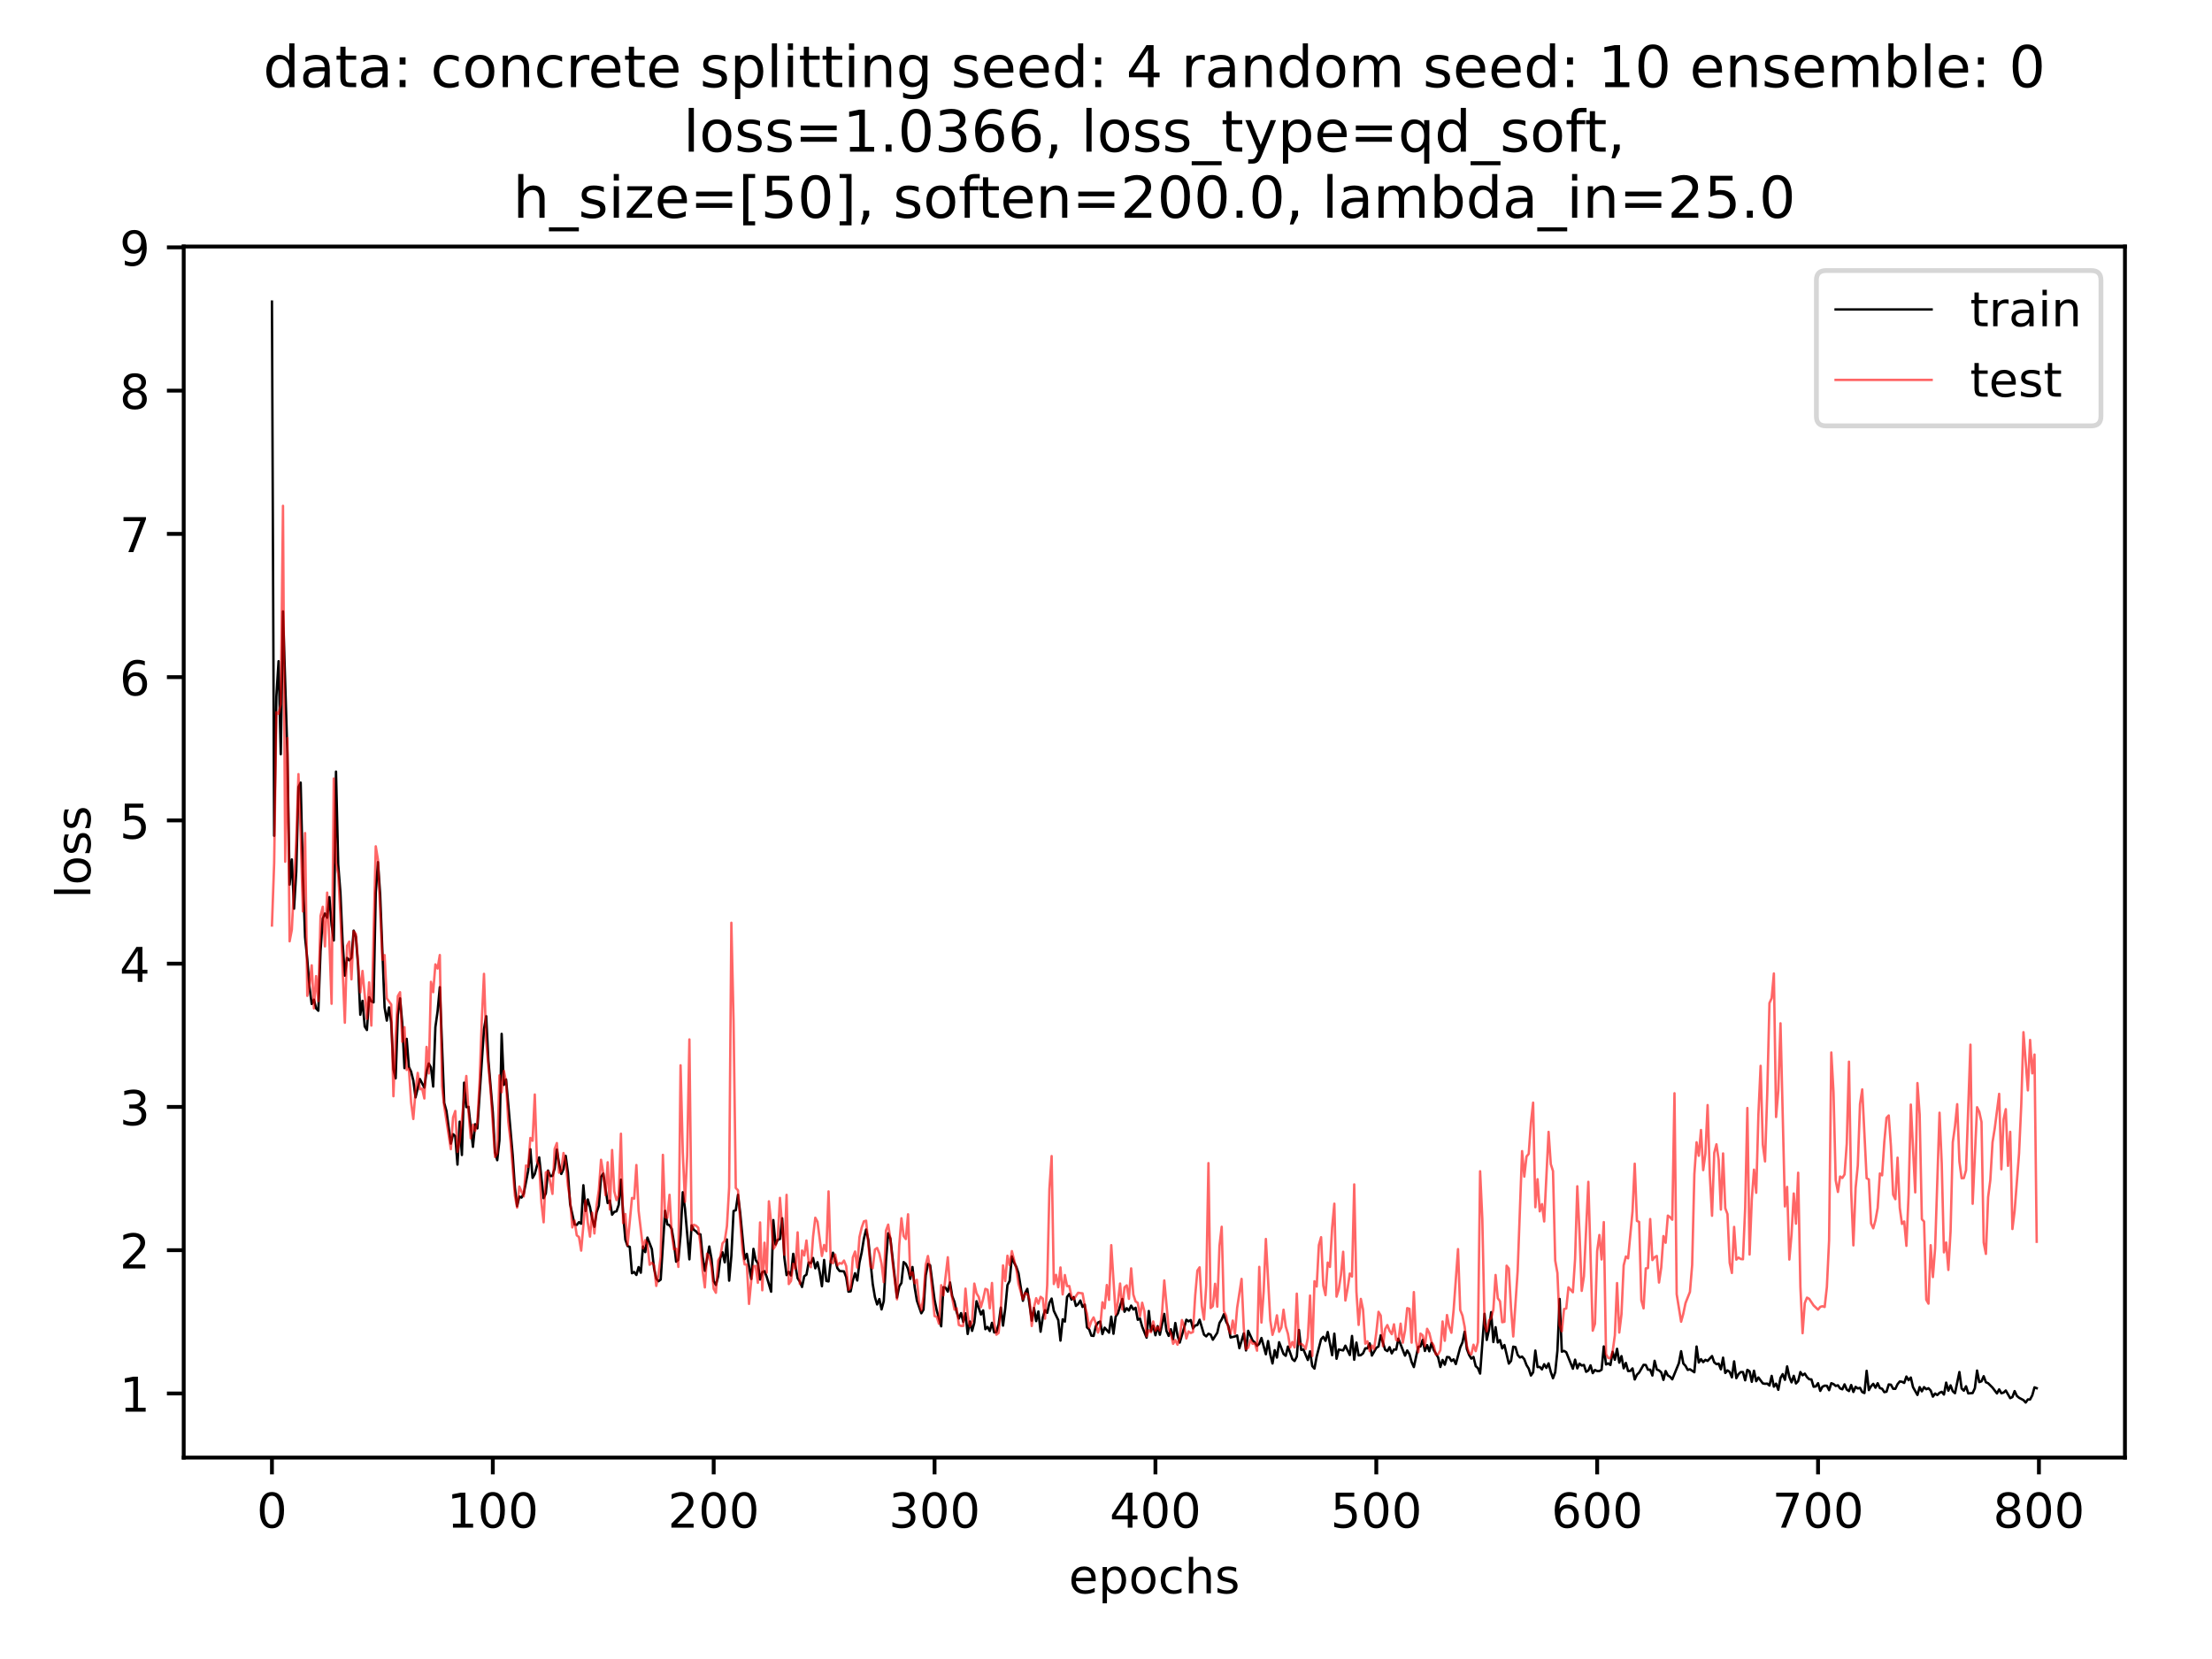 <?xml version="1.0" encoding="utf-8" standalone="no"?>
<!DOCTYPE svg PUBLIC "-//W3C//DTD SVG 1.1//EN"
  "http://www.w3.org/Graphics/SVG/1.1/DTD/svg11.dtd">
<!-- Created with matplotlib (https://matplotlib.org/) -->
<svg height="345.6pt" version="1.1" viewBox="0 0 460.8 345.6" width="460.8pt" xmlns="http://www.w3.org/2000/svg" xmlns:xlink="http://www.w3.org/1999/xlink">
 <defs>
  <style type="text/css">
*{stroke-linecap:butt;stroke-linejoin:round;}
  </style>
 </defs>
 <g id="figure_1">
  <g id="patch_1">
   <path d="M 0 345.6 
L 460.8 345.6 
L 460.8 0 
L 0 0 
z
" style="fill:#ffffff;"/>
  </g>
  <g id="axes_1">
   <g id="patch_2">
    <path d="M 38.27 303.64 
L 442.665 303.64 
L 442.665 51.362 
L 38.27 51.362 
z
" style="fill:#ffffff;"/>
   </g>
   <g id="matplotlib.axis_1">
    <g id="xtick_1">
     <g id="line2d_1">
      <defs>
       <path d="M 0 0 
L 0 3.5 
" id="m9b47f9ba12" style="stroke:#000000;stroke-width:0.8;"/>
      </defs>
      <g>
       <use style="stroke:#000000;stroke-width:0.8;" x="56.652" xlink:href="#m9b47f9ba12" y="303.64"/>
      </g>
     </g>
     <g id="text_1">
      <!-- 0 -->
      <defs>
       <path d="M 31.781 66.406 
Q 24.172 66.406 20.328 58.906 
Q 16.5 51.422 16.5 36.375 
Q 16.5 21.391 20.328 13.891 
Q 24.172 6.391 31.781 6.391 
Q 39.453 6.391 43.281 13.891 
Q 47.125 21.391 47.125 36.375 
Q 47.125 51.422 43.281 58.906 
Q 39.453 66.406 31.781 66.406 
z
M 31.781 74.219 
Q 44.047 74.219 50.516 64.516 
Q 56.984 54.828 56.984 36.375 
Q 56.984 17.969 50.516 8.266 
Q 44.047 -1.422 31.781 -1.422 
Q 19.531 -1.422 13.062 8.266 
Q 6.594 17.969 6.594 36.375 
Q 6.594 54.828 13.062 64.516 
Q 19.531 74.219 31.781 74.219 
z
" id="DejaVuSans-48"/>
      </defs>
      <g transform="translate(53.47 318.238)scale(0.1 -0.1)">
       <use xlink:href="#DejaVuSans-48"/>
      </g>
     </g>
    </g>
    <g id="xtick_2">
     <g id="line2d_2">
      <g>
       <use style="stroke:#000000;stroke-width:0.8;" x="102.663" xlink:href="#m9b47f9ba12" y="303.64"/>
      </g>
     </g>
     <g id="text_2">
      <!-- 100 -->
      <defs>
       <path d="M 12.406 8.297 
L 28.516 8.297 
L 28.516 63.922 
L 10.984 60.406 
L 10.984 69.391 
L 28.422 72.906 
L 38.281 72.906 
L 38.281 8.297 
L 54.391 8.297 
L 54.391 0 
L 12.406 0 
z
" id="DejaVuSans-49"/>
      </defs>
      <g transform="translate(93.119 318.238)scale(0.1 -0.1)">
       <use xlink:href="#DejaVuSans-49"/>
       <use x="63.623" xlink:href="#DejaVuSans-48"/>
       <use x="127.246" xlink:href="#DejaVuSans-48"/>
      </g>
     </g>
    </g>
    <g id="xtick_3">
     <g id="line2d_3">
      <g>
       <use style="stroke:#000000;stroke-width:0.8;" x="148.675" xlink:href="#m9b47f9ba12" y="303.64"/>
      </g>
     </g>
     <g id="text_3">
      <!-- 200 -->
      <defs>
       <path d="M 19.188 8.297 
L 53.609 8.297 
L 53.609 0 
L 7.328 0 
L 7.328 8.297 
Q 12.938 14.109 22.625 23.891 
Q 32.328 33.688 34.812 36.531 
Q 39.547 41.844 41.422 45.531 
Q 43.312 49.219 43.312 52.781 
Q 43.312 58.594 39.234 62.25 
Q 35.156 65.922 28.609 65.922 
Q 23.969 65.922 18.812 64.312 
Q 13.672 62.703 7.812 59.422 
L 7.812 69.391 
Q 13.766 71.781 18.938 73 
Q 24.125 74.219 28.422 74.219 
Q 39.75 74.219 46.484 68.547 
Q 53.219 62.891 53.219 53.422 
Q 53.219 48.922 51.531 44.891 
Q 49.859 40.875 45.406 35.406 
Q 44.188 33.984 37.641 27.219 
Q 31.109 20.453 19.188 8.297 
z
" id="DejaVuSans-50"/>
      </defs>
      <g transform="translate(139.131 318.238)scale(0.1 -0.1)">
       <use xlink:href="#DejaVuSans-50"/>
       <use x="63.623" xlink:href="#DejaVuSans-48"/>
       <use x="127.246" xlink:href="#DejaVuSans-48"/>
      </g>
     </g>
    </g>
    <g id="xtick_4">
     <g id="line2d_4">
      <g>
       <use style="stroke:#000000;stroke-width:0.8;" x="194.686" xlink:href="#m9b47f9ba12" y="303.64"/>
      </g>
     </g>
     <g id="text_4">
      <!-- 300 -->
      <defs>
       <path d="M 40.578 39.312 
Q 47.656 37.797 51.625 33 
Q 55.609 28.219 55.609 21.188 
Q 55.609 10.406 48.188 4.484 
Q 40.766 -1.422 27.094 -1.422 
Q 22.516 -1.422 17.656 -0.516 
Q 12.797 0.391 7.625 2.203 
L 7.625 11.719 
Q 11.719 9.328 16.594 8.109 
Q 21.484 6.891 26.812 6.891 
Q 36.078 6.891 40.938 10.547 
Q 45.797 14.203 45.797 21.188 
Q 45.797 27.641 41.281 31.266 
Q 36.766 34.906 28.719 34.906 
L 20.219 34.906 
L 20.219 43.016 
L 29.109 43.016 
Q 36.375 43.016 40.234 45.922 
Q 44.094 48.828 44.094 54.297 
Q 44.094 59.906 40.109 62.906 
Q 36.141 65.922 28.719 65.922 
Q 24.656 65.922 20.016 65.031 
Q 15.375 64.156 9.812 62.312 
L 9.812 71.094 
Q 15.438 72.656 20.344 73.438 
Q 25.25 74.219 29.594 74.219 
Q 40.828 74.219 47.359 69.109 
Q 53.906 64.016 53.906 55.328 
Q 53.906 49.266 50.438 45.094 
Q 46.969 40.922 40.578 39.312 
z
" id="DejaVuSans-51"/>
      </defs>
      <g transform="translate(185.142 318.238)scale(0.1 -0.1)">
       <use xlink:href="#DejaVuSans-51"/>
       <use x="63.623" xlink:href="#DejaVuSans-48"/>
       <use x="127.246" xlink:href="#DejaVuSans-48"/>
      </g>
     </g>
    </g>
    <g id="xtick_5">
     <g id="line2d_5">
      <g>
       <use style="stroke:#000000;stroke-width:0.8;" x="240.698" xlink:href="#m9b47f9ba12" y="303.64"/>
      </g>
     </g>
     <g id="text_5">
      <!-- 400 -->
      <defs>
       <path d="M 37.797 64.312 
L 12.891 25.391 
L 37.797 25.391 
z
M 35.203 72.906 
L 47.609 72.906 
L 47.609 25.391 
L 58.016 25.391 
L 58.016 17.188 
L 47.609 17.188 
L 47.609 0 
L 37.797 0 
L 37.797 17.188 
L 4.891 17.188 
L 4.891 26.703 
z
" id="DejaVuSans-52"/>
      </defs>
      <g transform="translate(231.154 318.238)scale(0.1 -0.1)">
       <use xlink:href="#DejaVuSans-52"/>
       <use x="63.623" xlink:href="#DejaVuSans-48"/>
       <use x="127.246" xlink:href="#DejaVuSans-48"/>
      </g>
     </g>
    </g>
    <g id="xtick_6">
     <g id="line2d_6">
      <g>
       <use style="stroke:#000000;stroke-width:0.8;" x="286.709" xlink:href="#m9b47f9ba12" y="303.64"/>
      </g>
     </g>
     <g id="text_6">
      <!-- 500 -->
      <defs>
       <path d="M 10.797 72.906 
L 49.516 72.906 
L 49.516 64.594 
L 19.828 64.594 
L 19.828 46.734 
Q 21.969 47.469 24.109 47.828 
Q 26.266 48.188 28.422 48.188 
Q 40.625 48.188 47.75 41.5 
Q 54.891 34.812 54.891 23.391 
Q 54.891 11.625 47.562 5.094 
Q 40.234 -1.422 26.906 -1.422 
Q 22.312 -1.422 17.547 -0.641 
Q 12.797 0.141 7.719 1.703 
L 7.719 11.625 
Q 12.109 9.234 16.797 8.062 
Q 21.484 6.891 26.703 6.891 
Q 35.156 6.891 40.078 11.328 
Q 45.016 15.766 45.016 23.391 
Q 45.016 31 40.078 35.438 
Q 35.156 39.891 26.703 39.891 
Q 22.75 39.891 18.812 39.016 
Q 14.891 38.141 10.797 36.281 
z
" id="DejaVuSans-53"/>
      </defs>
      <g transform="translate(277.165 318.238)scale(0.1 -0.1)">
       <use xlink:href="#DejaVuSans-53"/>
       <use x="63.623" xlink:href="#DejaVuSans-48"/>
       <use x="127.246" xlink:href="#DejaVuSans-48"/>
      </g>
     </g>
    </g>
    <g id="xtick_7">
     <g id="line2d_7">
      <g>
       <use style="stroke:#000000;stroke-width:0.8;" x="332.721" xlink:href="#m9b47f9ba12" y="303.64"/>
      </g>
     </g>
     <g id="text_7">
      <!-- 600 -->
      <defs>
       <path d="M 33.016 40.375 
Q 26.375 40.375 22.484 35.828 
Q 18.609 31.297 18.609 23.391 
Q 18.609 15.531 22.484 10.953 
Q 26.375 6.391 33.016 6.391 
Q 39.656 6.391 43.531 10.953 
Q 47.406 15.531 47.406 23.391 
Q 47.406 31.297 43.531 35.828 
Q 39.656 40.375 33.016 40.375 
z
M 52.594 71.297 
L 52.594 62.312 
Q 48.875 64.062 45.094 64.984 
Q 41.312 65.922 37.594 65.922 
Q 27.828 65.922 22.672 59.328 
Q 17.531 52.734 16.797 39.406 
Q 19.672 43.656 24.016 45.922 
Q 28.375 48.188 33.594 48.188 
Q 44.578 48.188 50.953 41.516 
Q 57.328 34.859 57.328 23.391 
Q 57.328 12.156 50.688 5.359 
Q 44.047 -1.422 33.016 -1.422 
Q 20.359 -1.422 13.672 8.266 
Q 6.984 17.969 6.984 36.375 
Q 6.984 53.656 15.188 63.938 
Q 23.391 74.219 37.203 74.219 
Q 40.922 74.219 44.703 73.484 
Q 48.484 72.75 52.594 71.297 
z
" id="DejaVuSans-54"/>
      </defs>
      <g transform="translate(323.177 318.238)scale(0.1 -0.1)">
       <use xlink:href="#DejaVuSans-54"/>
       <use x="63.623" xlink:href="#DejaVuSans-48"/>
       <use x="127.246" xlink:href="#DejaVuSans-48"/>
      </g>
     </g>
    </g>
    <g id="xtick_8">
     <g id="line2d_8">
      <g>
       <use style="stroke:#000000;stroke-width:0.8;" x="378.732" xlink:href="#m9b47f9ba12" y="303.64"/>
      </g>
     </g>
     <g id="text_8">
      <!-- 700 -->
      <defs>
       <path d="M 8.203 72.906 
L 55.078 72.906 
L 55.078 68.703 
L 28.609 0 
L 18.312 0 
L 43.219 64.594 
L 8.203 64.594 
z
" id="DejaVuSans-55"/>
      </defs>
      <g transform="translate(369.188 318.238)scale(0.1 -0.1)">
       <use xlink:href="#DejaVuSans-55"/>
       <use x="63.623" xlink:href="#DejaVuSans-48"/>
       <use x="127.246" xlink:href="#DejaVuSans-48"/>
      </g>
     </g>
    </g>
    <g id="xtick_9">
     <g id="line2d_9">
      <g>
       <use style="stroke:#000000;stroke-width:0.8;" x="424.744" xlink:href="#m9b47f9ba12" y="303.64"/>
      </g>
     </g>
     <g id="text_9">
      <!-- 800 -->
      <defs>
       <path d="M 31.781 34.625 
Q 24.75 34.625 20.719 30.859 
Q 16.703 27.094 16.703 20.516 
Q 16.703 13.922 20.719 10.156 
Q 24.75 6.391 31.781 6.391 
Q 38.812 6.391 42.859 10.172 
Q 46.922 13.969 46.922 20.516 
Q 46.922 27.094 42.891 30.859 
Q 38.875 34.625 31.781 34.625 
z
M 21.922 38.812 
Q 15.578 40.375 12.031 44.719 
Q 8.5 49.078 8.5 55.328 
Q 8.5 64.062 14.719 69.141 
Q 20.953 74.219 31.781 74.219 
Q 42.672 74.219 48.875 69.141 
Q 55.078 64.062 55.078 55.328 
Q 55.078 49.078 51.531 44.719 
Q 48 40.375 41.703 38.812 
Q 48.828 37.156 52.797 32.312 
Q 56.781 27.484 56.781 20.516 
Q 56.781 9.906 50.312 4.234 
Q 43.844 -1.422 31.781 -1.422 
Q 19.734 -1.422 13.25 4.234 
Q 6.781 9.906 6.781 20.516 
Q 6.781 27.484 10.781 32.312 
Q 14.797 37.156 21.922 38.812 
z
M 18.312 54.391 
Q 18.312 48.734 21.844 45.562 
Q 25.391 42.391 31.781 42.391 
Q 38.141 42.391 41.719 45.562 
Q 45.312 48.734 45.312 54.391 
Q 45.312 60.062 41.719 63.234 
Q 38.141 66.406 31.781 66.406 
Q 25.391 66.406 21.844 63.234 
Q 18.312 60.062 18.312 54.391 
z
" id="DejaVuSans-56"/>
      </defs>
      <g transform="translate(415.2 318.238)scale(0.1 -0.1)">
       <use xlink:href="#DejaVuSans-56"/>
       <use x="63.623" xlink:href="#DejaVuSans-48"/>
       <use x="127.246" xlink:href="#DejaVuSans-48"/>
      </g>
     </g>
    </g>
    <g id="text_10">
     <!-- epochs -->
     <defs>
      <path d="M 56.203 29.594 
L 56.203 25.203 
L 14.891 25.203 
Q 15.484 15.922 20.484 11.062 
Q 25.484 6.203 34.422 6.203 
Q 39.594 6.203 44.453 7.469 
Q 49.312 8.734 54.109 11.281 
L 54.109 2.781 
Q 49.266 0.734 44.188 -0.344 
Q 39.109 -1.422 33.891 -1.422 
Q 20.797 -1.422 13.156 6.188 
Q 5.516 13.812 5.516 26.812 
Q 5.516 40.234 12.766 48.109 
Q 20.016 56 32.328 56 
Q 43.359 56 49.781 48.891 
Q 56.203 41.797 56.203 29.594 
z
M 47.219 32.234 
Q 47.125 39.594 43.094 43.984 
Q 39.062 48.391 32.422 48.391 
Q 24.906 48.391 20.391 44.141 
Q 15.875 39.891 15.188 32.172 
z
" id="DejaVuSans-101"/>
      <path d="M 18.109 8.203 
L 18.109 -20.797 
L 9.078 -20.797 
L 9.078 54.688 
L 18.109 54.688 
L 18.109 46.391 
Q 20.953 51.266 25.266 53.625 
Q 29.594 56 35.594 56 
Q 45.562 56 51.781 48.094 
Q 58.016 40.188 58.016 27.297 
Q 58.016 14.406 51.781 6.484 
Q 45.562 -1.422 35.594 -1.422 
Q 29.594 -1.422 25.266 0.953 
Q 20.953 3.328 18.109 8.203 
z
M 48.688 27.297 
Q 48.688 37.203 44.609 42.844 
Q 40.531 48.484 33.406 48.484 
Q 26.266 48.484 22.188 42.844 
Q 18.109 37.203 18.109 27.297 
Q 18.109 17.391 22.188 11.75 
Q 26.266 6.109 33.406 6.109 
Q 40.531 6.109 44.609 11.75 
Q 48.688 17.391 48.688 27.297 
z
" id="DejaVuSans-112"/>
      <path d="M 30.609 48.391 
Q 23.391 48.391 19.188 42.75 
Q 14.984 37.109 14.984 27.297 
Q 14.984 17.484 19.156 11.844 
Q 23.344 6.203 30.609 6.203 
Q 37.797 6.203 41.984 11.859 
Q 46.188 17.531 46.188 27.297 
Q 46.188 37.016 41.984 42.703 
Q 37.797 48.391 30.609 48.391 
z
M 30.609 56 
Q 42.328 56 49.016 48.375 
Q 55.719 40.766 55.719 27.297 
Q 55.719 13.875 49.016 6.219 
Q 42.328 -1.422 30.609 -1.422 
Q 18.844 -1.422 12.172 6.219 
Q 5.516 13.875 5.516 27.297 
Q 5.516 40.766 12.172 48.375 
Q 18.844 56 30.609 56 
z
" id="DejaVuSans-111"/>
      <path d="M 48.781 52.594 
L 48.781 44.188 
Q 44.969 46.297 41.141 47.344 
Q 37.312 48.391 33.406 48.391 
Q 24.656 48.391 19.812 42.844 
Q 14.984 37.312 14.984 27.297 
Q 14.984 17.281 19.812 11.734 
Q 24.656 6.203 33.406 6.203 
Q 37.312 6.203 41.141 7.25 
Q 44.969 8.297 48.781 10.406 
L 48.781 2.094 
Q 45.016 0.344 40.984 -0.531 
Q 36.969 -1.422 32.422 -1.422 
Q 20.062 -1.422 12.781 6.344 
Q 5.516 14.109 5.516 27.297 
Q 5.516 40.672 12.859 48.328 
Q 20.219 56 33.016 56 
Q 37.156 56 41.109 55.141 
Q 45.062 54.297 48.781 52.594 
z
" id="DejaVuSans-99"/>
      <path d="M 54.891 33.016 
L 54.891 0 
L 45.906 0 
L 45.906 32.719 
Q 45.906 40.484 42.875 44.328 
Q 39.844 48.188 33.797 48.188 
Q 26.516 48.188 22.312 43.547 
Q 18.109 38.922 18.109 30.906 
L 18.109 0 
L 9.078 0 
L 9.078 75.984 
L 18.109 75.984 
L 18.109 46.188 
Q 21.344 51.125 25.703 53.562 
Q 30.078 56 35.797 56 
Q 45.219 56 50.047 50.172 
Q 54.891 44.344 54.891 33.016 
z
" id="DejaVuSans-104"/>
      <path d="M 44.281 53.078 
L 44.281 44.578 
Q 40.484 46.531 36.375 47.5 
Q 32.281 48.484 27.875 48.484 
Q 21.188 48.484 17.844 46.438 
Q 14.5 44.391 14.5 40.281 
Q 14.5 37.156 16.891 35.375 
Q 19.281 33.594 26.516 31.984 
L 29.594 31.297 
Q 39.156 29.25 43.188 25.516 
Q 47.219 21.781 47.219 15.094 
Q 47.219 7.469 41.188 3.016 
Q 35.156 -1.422 24.609 -1.422 
Q 20.219 -1.422 15.453 -0.562 
Q 10.688 0.297 5.422 2 
L 5.422 11.281 
Q 10.406 8.688 15.234 7.391 
Q 20.062 6.109 24.812 6.109 
Q 31.156 6.109 34.562 8.281 
Q 37.984 10.453 37.984 14.406 
Q 37.984 18.062 35.516 20.016 
Q 33.062 21.969 24.703 23.781 
L 21.578 24.516 
Q 13.234 26.266 9.516 29.906 
Q 5.812 33.547 5.812 39.891 
Q 5.812 47.609 11.281 51.797 
Q 16.75 56 26.812 56 
Q 31.781 56 36.172 55.266 
Q 40.578 54.547 44.281 53.078 
z
" id="DejaVuSans-115"/>
     </defs>
     <g transform="translate(222.635 331.917)scale(0.1 -0.1)">
      <use xlink:href="#DejaVuSans-101"/>
      <use x="61.523" xlink:href="#DejaVuSans-112"/>
      <use x="125" xlink:href="#DejaVuSans-111"/>
      <use x="186.182" xlink:href="#DejaVuSans-99"/>
      <use x="241.162" xlink:href="#DejaVuSans-104"/>
      <use x="304.541" xlink:href="#DejaVuSans-115"/>
     </g>
    </g>
   </g>
   <g id="matplotlib.axis_2">
    <g id="ytick_1">
     <g id="line2d_10">
      <defs>
       <path d="M 0 0 
L -3.5 0 
" id="m42f6b45f5a" style="stroke:#000000;stroke-width:0.8;"/>
      </defs>
      <g>
       <use style="stroke:#000000;stroke-width:0.8;" x="38.27" xlink:href="#m42f6b45f5a" y="290.282"/>
      </g>
     </g>
     <g id="text_11">
      <!-- 1 -->
      <g transform="translate(24.907 294.081)scale(0.1 -0.1)">
       <use xlink:href="#DejaVuSans-49"/>
      </g>
     </g>
    </g>
    <g id="ytick_2">
     <g id="line2d_11">
      <g>
       <use style="stroke:#000000;stroke-width:0.8;" x="38.27" xlink:href="#m42f6b45f5a" y="260.438"/>
      </g>
     </g>
     <g id="text_12">
      <!-- 2 -->
      <g transform="translate(24.907 264.237)scale(0.1 -0.1)">
       <use xlink:href="#DejaVuSans-50"/>
      </g>
     </g>
    </g>
    <g id="ytick_3">
     <g id="line2d_12">
      <g>
       <use style="stroke:#000000;stroke-width:0.8;" x="38.27" xlink:href="#m42f6b45f5a" y="230.594"/>
      </g>
     </g>
     <g id="text_13">
      <!-- 3 -->
      <g transform="translate(24.907 234.393)scale(0.1 -0.1)">
       <use xlink:href="#DejaVuSans-51"/>
      </g>
     </g>
    </g>
    <g id="ytick_4">
     <g id="line2d_13">
      <g>
       <use style="stroke:#000000;stroke-width:0.8;" x="38.27" xlink:href="#m42f6b45f5a" y="200.75"/>
      </g>
     </g>
     <g id="text_14">
      <!-- 4 -->
      <g transform="translate(24.907 204.549)scale(0.1 -0.1)">
       <use xlink:href="#DejaVuSans-52"/>
      </g>
     </g>
    </g>
    <g id="ytick_5">
     <g id="line2d_14">
      <g>
       <use style="stroke:#000000;stroke-width:0.8;" x="38.27" xlink:href="#m42f6b45f5a" y="170.906"/>
      </g>
     </g>
     <g id="text_15">
      <!-- 5 -->
      <g transform="translate(24.907 174.706)scale(0.1 -0.1)">
       <use xlink:href="#DejaVuSans-53"/>
      </g>
     </g>
    </g>
    <g id="ytick_6">
     <g id="line2d_15">
      <g>
       <use style="stroke:#000000;stroke-width:0.8;" x="38.27" xlink:href="#m42f6b45f5a" y="141.063"/>
      </g>
     </g>
     <g id="text_16">
      <!-- 6 -->
      <g transform="translate(24.907 144.862)scale(0.1 -0.1)">
       <use xlink:href="#DejaVuSans-54"/>
      </g>
     </g>
    </g>
    <g id="ytick_7">
     <g id="line2d_16">
      <g>
       <use style="stroke:#000000;stroke-width:0.8;" x="38.27" xlink:href="#m42f6b45f5a" y="111.219"/>
      </g>
     </g>
     <g id="text_17">
      <!-- 7 -->
      <g transform="translate(24.907 115.018)scale(0.1 -0.1)">
       <use xlink:href="#DejaVuSans-55"/>
      </g>
     </g>
    </g>
    <g id="ytick_8">
     <g id="line2d_17">
      <g>
       <use style="stroke:#000000;stroke-width:0.8;" x="38.27" xlink:href="#m42f6b45f5a" y="81.375"/>
      </g>
     </g>
     <g id="text_18">
      <!-- 8 -->
      <g transform="translate(24.907 85.174)scale(0.1 -0.1)">
       <use xlink:href="#DejaVuSans-56"/>
      </g>
     </g>
    </g>
    <g id="ytick_9">
     <g id="line2d_18">
      <g>
       <use style="stroke:#000000;stroke-width:0.8;" x="38.27" xlink:href="#m42f6b45f5a" y="51.531"/>
      </g>
     </g>
     <g id="text_19">
      <!-- 9 -->
      <defs>
       <path d="M 10.984 1.516 
L 10.984 10.5 
Q 14.703 8.734 18.5 7.812 
Q 22.312 6.891 25.984 6.891 
Q 35.75 6.891 40.891 13.453 
Q 46.047 20.016 46.781 33.406 
Q 43.953 29.203 39.594 26.953 
Q 35.25 24.703 29.984 24.703 
Q 19.047 24.703 12.672 31.312 
Q 6.297 37.938 6.297 49.422 
Q 6.297 60.641 12.938 67.422 
Q 19.578 74.219 30.609 74.219 
Q 43.266 74.219 49.922 64.516 
Q 56.594 54.828 56.594 36.375 
Q 56.594 19.141 48.406 8.859 
Q 40.234 -1.422 26.422 -1.422 
Q 22.703 -1.422 18.891 -0.688 
Q 15.094 0.047 10.984 1.516 
z
M 30.609 32.422 
Q 37.25 32.422 41.125 36.953 
Q 45.016 41.5 45.016 49.422 
Q 45.016 57.281 41.125 61.844 
Q 37.25 66.406 30.609 66.406 
Q 23.969 66.406 20.094 61.844 
Q 16.219 57.281 16.219 49.422 
Q 16.219 41.5 20.094 36.953 
Q 23.969 32.422 30.609 32.422 
z
" id="DejaVuSans-57"/>
      </defs>
      <g transform="translate(24.907 55.33)scale(0.1 -0.1)">
       <use xlink:href="#DejaVuSans-57"/>
      </g>
     </g>
    </g>
    <g id="text_20">
     <!-- loss -->
     <defs>
      <path d="M 9.422 75.984 
L 18.406 75.984 
L 18.406 0 
L 9.422 0 
z
" id="DejaVuSans-108"/>
     </defs>
     <g transform="translate(18.828 187.159)rotate(-90)scale(0.1 -0.1)">
      <use xlink:href="#DejaVuSans-108"/>
      <use x="27.783" xlink:href="#DejaVuSans-111"/>
      <use x="88.965" xlink:href="#DejaVuSans-115"/>
      <use x="141.064" xlink:href="#DejaVuSans-115"/>
     </g>
    </g>
   </g>
   <g id="line2d_19">
    <path clip-path="url(#p65e9030129)" d="M 56.652 62.829 
L 57.112 174.108 
L 57.572 145.074 
L 58.032 137.738 
L 58.492 157.108 
L 58.952 127.367 
L 59.872 157.142 
L 60.333 184.288 
L 60.793 179.041 
L 61.253 189.289 
L 61.713 181.594 
L 62.173 163.942 
L 62.633 163.034 
L 63.093 182.144 
L 63.553 195.224 
L 64.013 199.852 
L 64.474 205.677 
L 64.934 209.145 
L 65.394 208.239 
L 65.854 210.07 
L 66.314 210.555 
L 66.774 198.101 
L 67.234 191.34 
L 67.694 190.3 
L 68.154 191.176 
L 68.615 186.887 
L 69.075 192.692 
L 69.535 195.917 
L 69.995 160.742 
L 70.455 180.095 
L 70.915 185.941 
L 71.375 196.356 
L 71.835 203.243 
L 72.295 199.549 
L 72.756 200.043 
L 73.216 199.532 
L 73.676 193.863 
L 74.136 195.143 
L 74.596 201.147 
L 75.056 211.387 
L 75.516 208.496 
L 75.976 213.831 
L 76.437 214.569 
L 76.897 207.729 
L 77.357 208.595 
L 77.817 208.811 
L 78.277 185.937 
L 78.737 179.604 
L 79.197 186.389 
L 80.117 209.865 
L 80.578 212.61 
L 81.038 209.858 
L 81.498 213.026 
L 81.958 222.759 
L 82.418 224.632 
L 82.878 211.391 
L 83.338 207.979 
L 83.798 213.152 
L 84.258 222.511 
L 84.719 216.414 
L 85.179 222.266 
L 85.639 223.249 
L 86.099 225.086 
L 86.559 228.603 
L 87.479 224.789 
L 88.4 226.573 
L 88.86 223.247 
L 89.32 221.544 
L 89.78 222.365 
L 90.24 226.35 
L 90.7 213.96 
L 91.16 210.664 
L 91.62 205.648 
L 92.541 229.755 
L 93.001 231.442 
L 93.921 238.239 
L 94.381 236.273 
L 94.841 236.681 
L 95.301 242.611 
L 95.761 233.665 
L 96.221 240.605 
L 96.682 225.541 
L 97.142 230.642 
L 97.602 230.573 
L 98.522 238.909 
L 98.982 234.192 
L 99.442 235.069 
L 100.823 214.396 
L 101.283 211.688 
L 101.743 220.901 
L 102.663 231.76 
L 103.123 240.074 
L 103.583 241.691 
L 104.043 237.541 
L 104.504 215.372 
L 104.964 226.003 
L 105.424 224.88 
L 106.804 240.645 
L 107.264 247.381 
L 107.724 251.268 
L 108.184 249.273 
L 108.645 249.48 
L 109.105 248.668 
L 110.025 243.907 
L 110.485 239.402 
L 110.945 245.378 
L 111.405 244.557 
L 112.325 241.105 
L 113.246 249.606 
L 113.706 248.58 
L 114.166 243.842 
L 114.626 245.006 
L 115.086 244.953 
L 115.546 243.395 
L 116.006 239.476 
L 116.467 242.459 
L 116.927 244.558 
L 117.387 243.523 
L 117.847 240.789 
L 118.307 244.251 
L 118.767 250.845 
L 119.687 255.062 
L 120.147 255.172 
L 120.608 254.606 
L 121.068 254.93 
L 121.528 246.908 
L 121.988 252.267 
L 122.448 249.862 
L 122.908 251.47 
L 123.368 253.916 
L 123.828 255.567 
L 124.288 252.552 
L 124.749 251.176 
L 125.209 245.157 
L 125.669 244.473 
L 126.589 250.619 
L 127.049 250.101 
L 127.509 253.05 
L 127.969 252.458 
L 128.43 252.335 
L 128.89 250.998 
L 129.35 245.734 
L 129.81 252.867 
L 130.27 258.233 
L 130.73 259.561 
L 131.19 259.753 
L 131.65 265.241 
L 132.11 264.982 
L 132.571 265.598 
L 133.031 263.964 
L 133.491 265.129 
L 133.951 259.669 
L 134.411 260.834 
L 134.871 257.809 
L 135.791 260.203 
L 136.251 264.212 
L 136.712 266.36 
L 137.172 266.906 
L 137.632 266.561 
L 138.552 252.243 
L 139.012 255.067 
L 139.472 255.228 
L 139.932 256.021 
L 140.393 258.838 
L 140.853 262.832 
L 141.313 262.438 
L 141.773 257.278 
L 142.233 248.363 
L 142.693 251.749 
L 143.613 262.346 
L 144.073 255.272 
L 144.534 256.193 
L 144.994 256.502 
L 145.454 257.019 
L 145.914 257.153 
L 146.374 261.793 
L 146.834 264.739 
L 147.754 259.671 
L 148.214 262.236 
L 148.675 266.891 
L 149.135 267.685 
L 149.595 265.903 
L 150.055 262.079 
L 150.515 260.87 
L 150.975 262.965 
L 151.435 258.202 
L 151.895 266.786 
L 152.355 261.623 
L 152.816 252.273 
L 153.276 252.109 
L 153.736 248.9 
L 154.196 252.671 
L 155.116 262.312 
L 155.576 261.2 
L 156.497 266.434 
L 156.957 260.16 
L 157.417 262.489 
L 157.877 263.124 
L 158.337 266.551 
L 158.797 265.007 
L 159.257 264.806 
L 159.717 265.961 
L 160.638 269.083 
L 161.098 254.168 
L 161.558 259.255 
L 162.018 258.271 
L 162.478 258.107 
L 162.938 253.793 
L 163.398 262.021 
L 163.858 265.629 
L 164.318 264.94 
L 164.779 265.711 
L 165.239 261.196 
L 166.159 266.264 
L 166.619 267.005 
L 167.079 268.098 
L 167.539 265.865 
L 167.999 265.535 
L 168.46 262.996 
L 168.92 263.15 
L 169.38 262.063 
L 169.84 264.212 
L 170.3 262.936 
L 170.76 265.026 
L 171.22 267.951 
L 171.68 262.471 
L 172.14 266.85 
L 172.601 266.949 
L 173.061 262.693 
L 173.521 260.958 
L 173.981 262.372 
L 174.441 264.185 
L 174.901 264.773 
L 175.821 264.855 
L 176.281 266.054 
L 176.742 269.079 
L 177.202 269.01 
L 177.662 266.756 
L 178.122 265.24 
L 178.582 266.753 
L 179.042 263.019 
L 179.502 260.917 
L 179.962 258.045 
L 180.423 256.129 
L 180.883 258.294 
L 181.803 267.458 
L 182.263 270.206 
L 182.723 271.743 
L 183.183 270.618 
L 183.643 272.776 
L 184.103 271.041 
L 184.564 262.743 
L 185.024 256.917 
L 185.484 258.007 
L 186.864 270.306 
L 187.324 267.997 
L 187.784 267.268 
L 188.244 262.915 
L 188.705 263.306 
L 189.165 264.357 
L 189.625 266.408 
L 190.085 263.941 
L 190.545 268.177 
L 191.005 270.932 
L 191.925 273.584 
L 192.385 272.817 
L 192.846 265.681 
L 193.306 263.295 
L 193.766 263.586 
L 194.686 270.773 
L 195.146 273.01 
L 196.066 276.295 
L 196.527 268.155 
L 196.987 268.257 
L 197.447 269.063 
L 197.907 267.161 
L 198.367 270.001 
L 198.827 271.203 
L 199.287 273.297 
L 199.747 274.68 
L 200.207 273.548 
L 200.668 275.376 
L 201.128 273.592 
L 201.588 277.887 
L 202.048 275.297 
L 202.508 277.245 
L 202.968 275.531 
L 203.428 271.076 
L 204.348 273.836 
L 204.809 272.983 
L 205.269 276.898 
L 205.729 276.424 
L 206.189 277.284 
L 206.649 275.568 
L 207.109 277.565 
L 207.569 277.504 
L 208.029 275.865 
L 208.49 272.398 
L 208.95 276.151 
L 209.41 272.574 
L 209.87 267.712 
L 210.33 266.838 
L 210.79 261.736 
L 211.25 263.036 
L 211.71 263.888 
L 212.17 265.235 
L 213.091 270.975 
L 213.551 269.367 
L 214.011 268.489 
L 214.931 275.109 
L 215.391 272.486 
L 215.851 275.211 
L 216.311 273.201 
L 216.772 277.42 
L 217.232 274.459 
L 217.692 272.931 
L 218.152 273.487 
L 218.612 271.41 
L 219.072 270.515 
L 219.532 273.069 
L 220.453 274.996 
L 220.913 279.275 
L 221.373 274.838 
L 221.833 275.313 
L 222.293 270.175 
L 222.753 269.559 
L 223.213 270.737 
L 223.673 270.203 
L 224.133 272.049 
L 224.594 271.683 
L 225.054 270.92 
L 225.514 272.26 
L 225.974 271.77 
L 226.434 276.512 
L 226.894 276.929 
L 227.354 278.24 
L 227.814 278.302 
L 228.274 276.292 
L 228.735 275.513 
L 229.195 275.301 
L 229.655 277.914 
L 230.115 276.576 
L 231.035 277.617 
L 231.495 274.279 
L 231.955 277.848 
L 232.415 274.27 
L 232.876 273.598 
L 233.796 270.596 
L 234.256 273.264 
L 234.716 272.525 
L 235.176 273.009 
L 235.636 271.984 
L 236.096 272.788 
L 236.557 272.423 
L 237.017 274.934 
L 237.477 274.691 
L 237.937 276.373 
L 238.857 278.657 
L 239.317 273.108 
L 239.777 277.244 
L 240.237 276.16 
L 240.698 278.157 
L 241.158 276.262 
L 241.618 278.056 
L 242.538 273.71 
L 242.998 277.25 
L 243.458 278.289 
L 243.918 276.905 
L 244.378 278.975 
L 244.839 275.605 
L 245.299 278.206 
L 245.759 279.683 
L 246.679 276.573 
L 247.139 274.921 
L 247.599 275.263 
L 248.059 274.988 
L 248.52 276.732 
L 248.98 276.128 
L 249.44 276.022 
L 249.9 274.923 
L 250.82 278.037 
L 251.28 278.391 
L 251.74 277.836 
L 252.2 278.024 
L 252.661 279.09 
L 253.581 277.636 
L 254.041 275.602 
L 254.501 274.841 
L 254.961 273.769 
L 255.421 275.287 
L 255.881 276.195 
L 256.341 278.62 
L 257.262 278.405 
L 257.722 278.198 
L 258.182 280.848 
L 259.102 277.769 
L 259.562 281.323 
L 260.022 277.228 
L 260.943 279.261 
L 261.403 279.643 
L 261.863 280.358 
L 262.323 279.95 
L 262.783 278.73 
L 263.703 282.116 
L 264.163 279.366 
L 264.624 282.157 
L 265.084 284.036 
L 265.544 281.267 
L 266.004 282.811 
L 266.464 279.612 
L 267.384 282.058 
L 267.844 282.439 
L 268.304 280.516 
L 269.225 283.128 
L 269.685 283.522 
L 270.145 282.615 
L 270.605 277.063 
L 271.065 281.215 
L 271.525 281.117 
L 272.445 283.311 
L 272.906 281.502 
L 273.366 284.57 
L 273.826 285.104 
L 274.286 282.597 
L 275.206 278.984 
L 275.666 278.48 
L 276.126 279.317 
L 276.587 277.479 
L 277.507 282.313 
L 277.967 277.825 
L 278.427 283.052 
L 278.887 281.13 
L 279.807 281.319 
L 280.267 280.331 
L 281.188 282.278 
L 281.648 278.303 
L 282.108 283.259 
L 282.568 279.683 
L 283.028 282.359 
L 283.488 282.297 
L 283.948 281.928 
L 284.408 280.889 
L 284.869 280.886 
L 285.329 279.854 
L 285.789 282.39 
L 286.709 280.784 
L 287.169 280.498 
L 287.629 278.163 
L 288.55 281.174 
L 289.01 281.461 
L 289.47 280.643 
L 289.93 281.937 
L 290.39 281.108 
L 290.85 281.148 
L 291.31 278.86 
L 292.691 282.404 
L 293.151 281.322 
L 293.611 282.095 
L 294.071 283.748 
L 294.531 284.786 
L 295.451 280.55 
L 295.911 280.494 
L 296.371 279.121 
L 296.832 281.431 
L 297.292 280.217 
L 297.752 281.503 
L 298.212 279.777 
L 298.672 281.221 
L 299.592 282.781 
L 300.052 284.767 
L 300.512 283.3 
L 300.973 284.29 
L 301.433 282.689 
L 301.893 282.736 
L 302.353 283.531 
L 302.813 283.176 
L 303.273 284.157 
L 304.193 280.697 
L 304.654 279.65 
L 305.114 277.426 
L 305.574 281.021 
L 306.034 282.243 
L 306.494 283.022 
L 306.954 282.675 
L 307.414 284.589 
L 307.874 285.001 
L 308.334 286.144 
L 309.255 273.692 
L 309.715 279.136 
L 310.175 277.045 
L 310.635 273.352 
L 311.095 279.571 
L 311.555 276.483 
L 312.015 279.665 
L 312.475 279.16 
L 312.936 280.9 
L 313.396 280.194 
L 314.316 284.065 
L 314.776 283.501 
L 315.236 280.53 
L 315.696 280.634 
L 316.156 282.24 
L 316.617 282.787 
L 317.077 282.601 
L 317.537 283.149 
L 317.997 284.365 
L 318.457 285.102 
L 318.917 286.545 
L 319.377 285.879 
L 319.837 281.351 
L 320.297 284.788 
L 320.758 284.75 
L 321.218 285.272 
L 321.678 284.193 
L 322.138 284.964 
L 322.598 284.011 
L 323.058 285.805 
L 323.518 287.112 
L 323.978 285.873 
L 324.438 281.393 
L 324.899 270.598 
L 325.359 281.58 
L 325.819 281.416 
L 326.279 281.699 
L 327.659 285.13 
L 328.119 283.243 
L 328.58 285.06 
L 329.04 284.071 
L 329.5 284.467 
L 329.96 284.343 
L 330.42 285.771 
L 330.88 285.499 
L 331.34 284.426 
L 331.8 286.047 
L 332.26 285.393 
L 332.721 285.619 
L 333.181 285.621 
L 333.641 285.337 
L 334.101 280.49 
L 334.561 284.243 
L 335.021 284.017 
L 335.481 284.361 
L 335.941 281.609 
L 336.401 283.261 
L 336.862 280.981 
L 337.322 283.868 
L 337.782 282.506 
L 338.242 285.046 
L 338.702 283.922 
L 339.162 285.614 
L 339.622 285.585 
L 340.082 285.067 
L 340.542 287.371 
L 341.003 286.386 
L 341.463 285.931 
L 342.383 284.319 
L 342.843 284.349 
L 343.303 285.343 
L 343.763 285.324 
L 344.223 286.549 
L 344.684 283.481 
L 345.144 285.291 
L 345.604 285.477 
L 346.064 285.89 
L 346.524 287.458 
L 346.984 285.613 
L 347.444 286.531 
L 347.904 286.806 
L 348.364 287.342 
L 349.745 283.961 
L 350.205 281.482 
L 350.665 284.038 
L 351.125 284.544 
L 351.585 285.378 
L 352.045 285.242 
L 352.966 285.864 
L 353.426 280.505 
L 353.886 283.834 
L 354.346 283.141 
L 354.806 283.757 
L 355.266 283.277 
L 355.726 283.506 
L 356.647 282.493 
L 357.107 283.801 
L 357.567 284.179 
L 358.027 284.071 
L 358.487 285.252 
L 358.947 282.824 
L 359.407 286.021 
L 359.867 285.472 
L 360.327 285.793 
L 360.788 286.925 
L 361.248 283.601 
L 361.708 287.1 
L 362.168 286.249 
L 362.628 285.824 
L 363.088 285.827 
L 363.548 287.544 
L 364.008 285.364 
L 364.468 285.68 
L 364.929 287.859 
L 365.389 285.552 
L 365.849 287.728 
L 366.309 286.947 
L 367.229 288.188 
L 367.689 288.27 
L 368.149 288.23 
L 368.61 288.63 
L 369.07 286.624 
L 369.53 288.871 
L 369.99 288.239 
L 370.45 289.523 
L 370.91 287.048 
L 371.37 286.255 
L 371.83 287.441 
L 372.29 284.647 
L 372.751 286.826 
L 373.211 287.966 
L 373.671 286.611 
L 374.131 288.198 
L 374.591 287.714 
L 375.051 285.824 
L 375.511 286.501 
L 375.971 286.149 
L 376.431 286.879 
L 376.892 287.32 
L 377.352 287.355 
L 377.812 288.883 
L 378.272 288.813 
L 378.732 288.145 
L 379.192 289.747 
L 379.652 288.879 
L 380.112 288.661 
L 380.572 288.685 
L 381.033 289.599 
L 381.493 288.149 
L 381.953 288.328 
L 382.413 288.717 
L 382.873 288.585 
L 383.333 289.231 
L 383.793 289.417 
L 384.253 288.392 
L 384.714 289.466 
L 385.174 289.782 
L 385.634 288.524 
L 386.094 289.969 
L 386.554 288.909 
L 387.014 289.239 
L 387.474 289.115 
L 387.934 289.983 
L 388.394 290.196 
L 388.855 285.562 
L 389.315 289.582 
L 389.775 288.777 
L 390.235 288.277 
L 390.695 289.086 
L 391.155 288.15 
L 391.615 289.166 
L 392.075 289.298 
L 392.535 290.008 
L 392.996 289.912 
L 393.456 288.406 
L 393.916 288.462 
L 394.376 289.301 
L 394.836 289.322 
L 395.296 288.354 
L 395.756 287.787 
L 396.216 287.846 
L 396.677 288.091 
L 397.137 286.757 
L 397.597 287.519 
L 398.057 286.967 
L 398.517 288.969 
L 399.437 290.593 
L 399.897 288.962 
L 400.357 289.841 
L 400.818 288.965 
L 401.278 289.401 
L 401.738 289.192 
L 402.198 289.678 
L 402.658 290.944 
L 403.118 290.295 
L 403.578 290.612 
L 404.038 290.142 
L 404.498 289.945 
L 404.959 290.509 
L 405.419 288.026 
L 405.879 289.7 
L 406.339 288.6 
L 406.799 289.816 
L 407.259 290.226 
L 408.179 285.816 
L 408.64 289.242 
L 409.1 289.703 
L 409.56 288.789 
L 410.02 290.268 
L 410.94 290.194 
L 411.4 289.197 
L 411.86 285.509 
L 412.32 287.915 
L 412.781 287.747 
L 413.241 286.689 
L 413.701 287.948 
L 414.161 288.148 
L 415.081 289.063 
L 416.001 290.277 
L 416.461 289.436 
L 416.922 290.232 
L 417.382 290.103 
L 417.842 289.668 
L 418.762 291.262 
L 419.222 291.033 
L 419.682 289.792 
L 420.142 290.778 
L 420.602 291.176 
L 421.523 291.669 
L 421.983 292.173 
L 422.443 291.53 
L 422.903 291.532 
L 423.363 290.665 
L 423.823 289.012 
L 424.283 289.188 
L 424.283 289.188 
" style="fill:none;stroke:#000000;stroke-linecap:square;stroke-width:0.5;"/>
   </g>
   <g id="line2d_20">
    <path clip-path="url(#p65e9030129)" d="M 56.652 192.795 
L 57.112 179.816 
L 57.572 148.381 
L 58.032 148.692 
L 58.492 146.697 
L 58.952 105.375 
L 59.412 179.51 
L 59.872 153.749 
L 60.333 196.091 
L 60.793 193.662 
L 61.713 175.223 
L 62.173 161.266 
L 62.633 173.607 
L 63.093 189.868 
L 63.553 173.545 
L 64.013 207.455 
L 64.474 205.019 
L 64.934 201.1 
L 65.394 210.057 
L 65.854 203.337 
L 66.314 208.559 
L 66.774 190.81 
L 67.234 188.901 
L 67.694 197.154 
L 68.154 185.949 
L 68.615 196.104 
L 69.075 209.101 
L 69.535 162.171 
L 69.995 179.675 
L 70.455 182.06 
L 70.915 190.612 
L 71.835 213.051 
L 72.295 197.027 
L 72.756 196.158 
L 73.216 204.012 
L 73.676 193.973 
L 74.136 194.58 
L 75.056 206.741 
L 75.516 202.266 
L 76.437 212.239 
L 76.897 204.645 
L 77.357 213.647 
L 78.277 176.308 
L 78.737 179.128 
L 79.657 199.946 
L 80.117 198.964 
L 80.578 207.982 
L 81.498 209.241 
L 81.958 228.365 
L 82.418 216.039 
L 82.878 207.504 
L 83.338 206.694 
L 83.798 217.028 
L 84.258 213.971 
L 84.719 222.88 
L 85.179 222.593 
L 85.639 229.641 
L 86.099 233.104 
L 86.559 227.357 
L 87.019 223.502 
L 87.479 226.92 
L 87.939 226.782 
L 88.4 228.834 
L 88.86 218.093 
L 89.32 223.622 
L 89.78 204.533 
L 90.24 206.686 
L 90.7 200.901 
L 91.16 201.766 
L 91.62 198.95 
L 92.08 226.277 
L 92.541 230.466 
L 93.921 239.391 
L 94.381 232.791 
L 94.841 231.443 
L 95.301 239.962 
L 95.761 237.641 
L 97.142 224.149 
L 97.602 231.63 
L 98.062 237.135 
L 98.522 234.263 
L 98.982 235.576 
L 99.442 233.759 
L 99.902 225.64 
L 100.363 212.633 
L 100.823 202.871 
L 101.283 216.823 
L 102.203 227.256 
L 103.123 241.026 
L 103.583 240.238 
L 104.043 224.023 
L 104.504 227.551 
L 104.964 223.078 
L 105.424 225.39 
L 105.884 233.735 
L 106.344 237.62 
L 107.264 249.09 
L 107.724 251.57 
L 108.184 247.174 
L 109.105 249.235 
L 109.565 242.802 
L 110.025 243.08 
L 110.485 237.057 
L 110.945 237.643 
L 111.405 228.007 
L 111.865 241.957 
L 112.325 242.923 
L 112.786 250.549 
L 113.246 254.628 
L 113.706 244.241 
L 114.166 243.975 
L 115.086 248.706 
L 115.546 239.334 
L 116.006 238.122 
L 116.467 244.298 
L 116.927 243.878 
L 117.387 240.191 
L 117.847 242.118 
L 118.307 246.937 
L 118.767 249.986 
L 119.227 255.696 
L 119.687 254.278 
L 120.147 257.342 
L 120.608 257.694 
L 121.068 260.526 
L 121.988 250.063 
L 122.448 254.703 
L 122.908 257.611 
L 123.368 252.632 
L 123.828 256.958 
L 124.288 251.005 
L 124.749 247.935 
L 125.209 241.601 
L 125.669 244.362 
L 126.129 248.972 
L 126.589 242.123 
L 127.049 251.964 
L 127.509 239.568 
L 127.969 248.191 
L 128.43 250.016 
L 128.89 249.076 
L 129.35 236.175 
L 129.81 254.803 
L 130.27 252.901 
L 130.73 259.396 
L 131.65 249.56 
L 132.11 249.691 
L 132.571 242.697 
L 133.031 252.226 
L 133.951 260.035 
L 134.411 258.332 
L 134.871 259.098 
L 135.331 263.475 
L 135.791 263.04 
L 136.251 263.556 
L 136.712 267.884 
L 137.172 265.519 
L 137.632 261.799 
L 138.092 240.574 
L 138.552 253.565 
L 139.012 253.677 
L 139.472 248.901 
L 139.932 256.909 
L 140.393 260.262 
L 140.853 260.145 
L 141.313 263.92 
L 141.773 221.925 
L 142.233 239.928 
L 142.693 250.366 
L 143.153 240.779 
L 143.613 216.533 
L 144.073 256.257 
L 144.534 255.144 
L 144.994 255.331 
L 145.454 255.76 
L 145.914 259.19 
L 146.374 264.757 
L 146.834 268.194 
L 147.294 261.162 
L 147.754 261.841 
L 148.214 263.994 
L 148.675 268.478 
L 149.135 269.309 
L 149.595 262.601 
L 150.055 261.814 
L 150.515 259.007 
L 150.975 258.504 
L 151.435 255.425 
L 151.895 247.337 
L 152.355 192.23 
L 152.816 212.841 
L 153.276 247.482 
L 153.736 247.954 
L 154.656 260.523 
L 155.116 263.393 
L 155.576 263.461 
L 156.036 271.63 
L 156.497 266.792 
L 156.957 263.758 
L 157.417 263.732 
L 157.877 267.229 
L 158.337 254.658 
L 158.797 268.793 
L 159.257 258.882 
L 159.717 265.128 
L 160.177 250.258 
L 160.638 254.645 
L 161.098 260.158 
L 161.558 259.508 
L 162.018 258.039 
L 162.478 249.536 
L 163.398 261.407 
L 163.858 248.909 
L 164.318 267.497 
L 164.779 266.852 
L 165.239 263.265 
L 165.699 264.317 
L 166.159 256.723 
L 166.619 267.45 
L 167.079 260.506 
L 167.539 261.541 
L 167.999 258.419 
L 168.46 262.922 
L 168.92 263.983 
L 169.38 257.593 
L 169.84 253.676 
L 170.3 254.52 
L 171.22 261.651 
L 171.68 259.353 
L 172.14 260.649 
L 172.601 248.188 
L 173.061 262.938 
L 173.521 263.147 
L 173.981 261.328 
L 174.441 263.603 
L 174.901 263.108 
L 175.361 263.247 
L 175.821 262.598 
L 176.281 263.75 
L 176.742 268.713 
L 177.202 268.252 
L 177.662 261.955 
L 178.122 260.715 
L 178.582 264.059 
L 179.042 257.709 
L 179.502 255.75 
L 179.962 254.435 
L 180.423 254.293 
L 181.343 263.909 
L 181.803 264.201 
L 182.263 260.294 
L 182.723 259.974 
L 183.183 261.119 
L 183.643 263.277 
L 184.103 267.103 
L 184.564 256.361 
L 185.024 255.11 
L 185.484 258.055 
L 185.944 262.966 
L 186.864 270.668 
L 187.324 259.452 
L 187.784 253.788 
L 188.244 257.493 
L 188.705 258.118 
L 189.165 252.962 
L 189.625 265.665 
L 190.085 265.057 
L 190.545 267.324 
L 191.005 266.608 
L 191.465 271.351 
L 191.925 272.99 
L 192.385 270.094 
L 192.846 263.476 
L 193.306 261.645 
L 193.766 264.439 
L 194.686 274.157 
L 195.146 274.32 
L 195.606 275.775 
L 196.066 267.727 
L 196.527 269.863 
L 197.447 261.907 
L 197.907 268.054 
L 198.827 272.814 
L 199.287 272.539 
L 199.747 276.013 
L 200.207 276.209 
L 200.668 276.211 
L 201.128 268.447 
L 201.588 273.914 
L 202.048 276.31 
L 202.508 275.257 
L 202.968 267.395 
L 203.428 269.413 
L 203.888 270.192 
L 204.348 272.304 
L 204.809 270.615 
L 205.269 268.489 
L 205.729 268.698 
L 206.189 272.536 
L 206.649 267.27 
L 207.109 275.574 
L 207.569 278.035 
L 208.029 277.665 
L 208.49 273.069 
L 208.95 263.605 
L 209.41 266.869 
L 209.87 261.592 
L 210.33 263.556 
L 210.79 260.624 
L 211.71 264.259 
L 212.17 267.45 
L 213.091 270.686 
L 213.551 269.383 
L 214.011 269.542 
L 214.471 270.7 
L 214.931 276.236 
L 215.391 272.399 
L 215.851 270.431 
L 216.311 271.587 
L 216.772 270.156 
L 217.232 270.508 
L 217.692 274.701 
L 218.152 267.718 
L 218.612 247.684 
L 219.072 240.832 
L 219.532 267.483 
L 219.992 265.575 
L 220.453 268.157 
L 220.913 264.034 
L 221.373 269.648 
L 221.833 265.613 
L 222.293 267.915 
L 222.753 267.908 
L 223.213 270.085 
L 223.673 270.674 
L 224.594 269.31 
L 225.514 269.43 
L 225.974 271.986 
L 226.434 273.643 
L 226.894 276.591 
L 227.354 275.211 
L 227.814 274.439 
L 228.274 275.672 
L 228.735 277.6 
L 229.195 276.374 
L 229.655 271.288 
L 230.115 272.545 
L 230.575 267.691 
L 231.035 270.79 
L 231.495 259.389 
L 232.415 273.847 
L 232.876 271.233 
L 233.336 267.385 
L 233.796 272.789 
L 234.256 268.17 
L 234.716 267.767 
L 235.176 270.577 
L 235.636 264.225 
L 236.096 269.683 
L 236.557 271.116 
L 237.017 271.412 
L 237.477 274.232 
L 237.937 271.383 
L 238.397 273.171 
L 238.857 278.391 
L 239.317 277.121 
L 239.777 277.522 
L 240.237 275.283 
L 240.698 277.203 
L 241.158 276.433 
L 241.618 277.18 
L 242.078 273.515 
L 242.538 266.735 
L 243.458 276.795 
L 243.918 277.833 
L 244.378 279.944 
L 244.839 279.147 
L 245.299 280.125 
L 245.759 278.663 
L 246.219 274.988 
L 246.679 276.216 
L 247.139 278.824 
L 247.599 277.357 
L 248.059 277.689 
L 248.52 277.481 
L 248.98 269.911 
L 249.44 264.696 
L 249.9 264.008 
L 250.36 272.077 
L 250.82 274.874 
L 251.28 267.773 
L 251.74 242.3 
L 252.2 272.499 
L 252.661 272.085 
L 253.121 267.442 
L 253.581 272.208 
L 254.041 259.536 
L 254.501 255.558 
L 254.961 273.153 
L 255.421 274.086 
L 255.881 276.707 
L 256.341 277.812 
L 256.802 275.101 
L 257.262 277.859 
L 257.722 272.443 
L 258.642 266.417 
L 259.102 276.674 
L 259.562 281.071 
L 260.022 280.751 
L 260.482 279.111 
L 260.943 279.941 
L 261.403 279.833 
L 261.863 281.375 
L 262.323 263.913 
L 262.783 275.511 
L 263.243 269.059 
L 263.703 258.101 
L 264.624 275.045 
L 265.084 278.078 
L 265.544 276.554 
L 266.004 274.008 
L 266.464 277.434 
L 266.924 276.546 
L 267.384 272.835 
L 267.844 276.335 
L 268.304 277.852 
L 268.765 280.715 
L 269.225 279.561 
L 269.685 280.689 
L 270.145 269.494 
L 270.605 280.05 
L 271.065 279.928 
L 271.525 280.309 
L 271.985 281.018 
L 272.445 278.721 
L 272.906 269.891 
L 273.366 282.486 
L 273.826 266.903 
L 274.286 268.008 
L 274.746 259.38 
L 275.206 257.732 
L 275.666 267.812 
L 276.126 269.801 
L 276.587 263.015 
L 277.047 263.922 
L 277.507 255.741 
L 277.967 250.747 
L 278.427 270.114 
L 278.887 268.591 
L 279.347 265.576 
L 279.807 260.769 
L 280.267 270.918 
L 280.728 268.421 
L 281.188 265.306 
L 281.648 265.925 
L 282.108 246.736 
L 282.568 269.092 
L 283.028 275.999 
L 283.488 270.586 
L 283.948 272.827 
L 284.408 279.912 
L 284.869 279.422 
L 285.329 281.448 
L 285.789 280.297 
L 286.249 281.033 
L 286.709 277.629 
L 287.169 273.279 
L 287.629 274.062 
L 288.089 280.433 
L 288.55 276.871 
L 289.01 276.035 
L 289.47 277.227 
L 289.93 277.93 
L 290.39 275.88 
L 290.85 279.138 
L 291.31 279.294 
L 291.77 275.741 
L 292.23 279.711 
L 292.691 277.199 
L 293.151 272.51 
L 293.611 272.652 
L 294.071 279.7 
L 294.531 269.167 
L 294.991 279.379 
L 295.451 281.685 
L 295.911 277.809 
L 296.371 278.182 
L 296.832 280.435 
L 297.292 276.812 
L 297.752 277.696 
L 298.212 279.558 
L 298.672 280.305 
L 299.132 282.183 
L 299.592 282.135 
L 300.052 281.268 
L 300.512 275.286 
L 300.973 279.306 
L 301.433 273.949 
L 301.893 276.358 
L 302.353 277.637 
L 302.813 272.916 
L 303.733 260.214 
L 304.193 272.898 
L 304.654 274.064 
L 305.114 276.392 
L 305.574 280.383 
L 306.034 281.845 
L 306.494 282.187 
L 306.954 280.13 
L 307.414 281.466 
L 307.874 279.609 
L 308.334 243.998 
L 308.795 253.996 
L 309.255 275.803 
L 309.715 277.359 
L 310.175 275.028 
L 310.635 274.642 
L 311.095 272.791 
L 311.555 265.602 
L 312.015 270.437 
L 312.475 271.069 
L 312.936 275.444 
L 313.396 275.352 
L 313.856 263.669 
L 314.316 264.251 
L 314.776 272.527 
L 315.236 278.411 
L 316.156 264.782 
L 317.077 239.8 
L 317.537 245.109 
L 317.997 240.93 
L 318.457 240.377 
L 318.917 233.958 
L 319.377 229.704 
L 319.837 251.488 
L 320.297 245.654 
L 320.758 252.343 
L 321.218 250.833 
L 321.678 254.45 
L 322.598 235.789 
L 323.058 242.508 
L 323.518 243.96 
L 323.978 262.593 
L 324.438 265.185 
L 324.899 276.117 
L 325.359 277.324 
L 325.819 272.705 
L 326.279 272.579 
L 326.739 268.168 
L 327.659 269.204 
L 328.119 262.237 
L 328.58 247.127 
L 329.04 256.829 
L 329.5 268.909 
L 329.96 265.891 
L 330.88 246.2 
L 331.8 277.21 
L 332.26 275.765 
L 332.721 260.622 
L 333.181 257.268 
L 333.641 262.368 
L 334.101 254.589 
L 334.561 282.092 
L 335.021 282.882 
L 335.481 282.954 
L 335.941 281.539 
L 336.401 278.177 
L 336.862 267.286 
L 337.322 277.597 
L 337.782 273.775 
L 338.242 263.602 
L 338.702 261.751 
L 339.162 262.136 
L 340.082 252.389 
L 340.542 242.42 
L 341.003 254.336 
L 341.463 254.546 
L 341.923 270.866 
L 342.383 272.554 
L 342.843 264.228 
L 343.303 264.155 
L 343.763 253.953 
L 344.223 262.497 
L 344.684 261.897 
L 345.144 261.644 
L 345.604 267.179 
L 346.064 264.04 
L 346.524 257.497 
L 346.984 258.892 
L 347.444 253.231 
L 347.904 253.56 
L 348.364 254.087 
L 348.825 227.749 
L 349.285 269.607 
L 350.205 275.339 
L 350.665 273.663 
L 351.125 271.449 
L 352.045 269.123 
L 352.505 263.54 
L 352.966 244.611 
L 353.426 237.961 
L 353.886 240.766 
L 354.346 235.399 
L 354.806 243.756 
L 355.266 240.331 
L 355.726 230.209 
L 356.186 244.718 
L 356.647 253.265 
L 357.107 240.163 
L 357.567 238.379 
L 358.027 241.632 
L 358.487 251.977 
L 358.947 240.284 
L 359.407 251.696 
L 359.867 252.919 
L 360.327 263.075 
L 360.788 265.183 
L 361.248 255.588 
L 361.708 262.409 
L 362.168 261.973 
L 362.628 262.28 
L 363.088 262.327 
L 363.548 251.683 
L 364.008 230.819 
L 364.468 261.337 
L 364.929 249.839 
L 365.389 243.655 
L 365.849 248.479 
L 366.309 232.207 
L 366.769 222.031 
L 367.229 238.452 
L 367.689 241.942 
L 368.149 227.75 
L 368.61 208.954 
L 369.07 207.937 
L 369.53 202.799 
L 369.99 232.692 
L 370.45 227.236 
L 370.91 213.176 
L 371.83 251.322 
L 372.29 247.257 
L 372.751 262.389 
L 373.211 257.153 
L 373.671 248.623 
L 374.131 254.914 
L 374.591 244.301 
L 375.051 268 
L 375.511 277.73 
L 375.971 271.443 
L 376.431 270.32 
L 376.892 270.573 
L 377.812 271.959 
L 378.732 272.819 
L 379.192 272.244 
L 379.652 272.11 
L 380.112 272.27 
L 380.572 268.103 
L 381.033 258.377 
L 381.493 219.253 
L 381.953 227.516 
L 382.413 245.887 
L 382.873 248.306 
L 383.333 245.092 
L 383.793 245.391 
L 384.253 244.655 
L 384.714 238.225 
L 385.174 221.171 
L 385.634 248.175 
L 386.094 259.435 
L 386.554 247.485 
L 387.014 242.796 
L 387.474 229.998 
L 387.934 226.945 
L 388.855 245.451 
L 389.315 245.694 
L 389.775 254.862 
L 390.235 255.877 
L 390.695 254.201 
L 391.155 251.623 
L 391.615 244.46 
L 392.075 244.847 
L 392.535 237.893 
L 392.996 232.867 
L 393.456 232.374 
L 393.916 238.782 
L 394.376 248.872 
L 394.836 249.814 
L 395.296 241.165 
L 395.756 251.635 
L 396.216 254.97 
L 396.677 254.458 
L 397.137 259.531 
L 397.597 248.858 
L 398.057 230.106 
L 398.977 248.393 
L 399.437 225.624 
L 399.897 232.182 
L 400.357 253.986 
L 400.818 254.47 
L 401.278 270.753 
L 401.738 271.575 
L 402.198 259.4 
L 402.658 266.037 
L 403.118 260.068 
L 404.038 231.799 
L 404.498 242.397 
L 404.959 260.889 
L 405.419 258.841 
L 405.879 264.551 
L 406.339 256.455 
L 406.799 237.946 
L 407.259 234.622 
L 407.719 230.024 
L 408.179 241.959 
L 408.64 245.446 
L 409.1 245.417 
L 409.56 243.793 
L 410.48 217.622 
L 410.94 250.767 
L 411.86 230.656 
L 412.32 231.604 
L 412.781 233.719 
L 413.241 258.839 
L 413.701 261.21 
L 414.161 249.391 
L 414.621 245.827 
L 415.081 237.949 
L 415.541 235.071 
L 416.461 227.871 
L 416.922 243.587 
L 417.382 233.178 
L 417.842 231.066 
L 418.302 242.869 
L 418.762 235.784 
L 419.222 256.026 
L 419.682 252.259 
L 420.602 240.349 
L 421.063 230.187 
L 421.523 215.024 
L 422.443 227.146 
L 422.903 216.643 
L 423.363 223.605 
L 423.823 219.679 
L 424.283 258.679 
L 424.283 258.679 
" style="fill:none;stroke:#ff0000;stroke-linecap:square;stroke-opacity:0.6;stroke-width:0.5;"/>
   </g>
   <g id="patch_3">
    <path d="M 38.27 303.64 
L 38.27 51.362 
" style="fill:none;stroke:#000000;stroke-linecap:square;stroke-linejoin:miter;stroke-width:0.8;"/>
   </g>
   <g id="patch_4">
    <path d="M 442.665 303.64 
L 442.665 51.362 
" style="fill:none;stroke:#000000;stroke-linecap:square;stroke-linejoin:miter;stroke-width:0.8;"/>
   </g>
   <g id="patch_5">
    <path d="M 38.27 303.64 
L 442.665 303.64 
" style="fill:none;stroke:#000000;stroke-linecap:square;stroke-linejoin:miter;stroke-width:0.8;"/>
   </g>
   <g id="patch_6">
    <path d="M 38.27 51.362 
L 442.665 51.362 
" style="fill:none;stroke:#000000;stroke-linecap:square;stroke-linejoin:miter;stroke-width:0.8;"/>
   </g>
   <g id="text_21">
    <!-- data: concrete splitting seed: 4 random seed: 10 ensemble: 0 -->
    <defs>
     <path d="M 45.406 46.391 
L 45.406 75.984 
L 54.391 75.984 
L 54.391 0 
L 45.406 0 
L 45.406 8.203 
Q 42.578 3.328 38.25 0.953 
Q 33.938 -1.422 27.875 -1.422 
Q 17.969 -1.422 11.734 6.484 
Q 5.516 14.406 5.516 27.297 
Q 5.516 40.188 11.734 48.094 
Q 17.969 56 27.875 56 
Q 33.938 56 38.25 53.625 
Q 42.578 51.266 45.406 46.391 
z
M 14.797 27.297 
Q 14.797 17.391 18.875 11.75 
Q 22.953 6.109 30.078 6.109 
Q 37.203 6.109 41.297 11.75 
Q 45.406 17.391 45.406 27.297 
Q 45.406 37.203 41.297 42.844 
Q 37.203 48.484 30.078 48.484 
Q 22.953 48.484 18.875 42.844 
Q 14.797 37.203 14.797 27.297 
z
" id="DejaVuSans-100"/>
     <path d="M 34.281 27.484 
Q 23.391 27.484 19.188 25 
Q 14.984 22.516 14.984 16.5 
Q 14.984 11.719 18.141 8.906 
Q 21.297 6.109 26.703 6.109 
Q 34.188 6.109 38.703 11.406 
Q 43.219 16.703 43.219 25.484 
L 43.219 27.484 
z
M 52.203 31.203 
L 52.203 0 
L 43.219 0 
L 43.219 8.297 
Q 40.141 3.328 35.547 0.953 
Q 30.953 -1.422 24.312 -1.422 
Q 15.922 -1.422 10.953 3.297 
Q 6 8.016 6 15.922 
Q 6 25.141 12.172 29.828 
Q 18.359 34.516 30.609 34.516 
L 43.219 34.516 
L 43.219 35.406 
Q 43.219 41.609 39.141 45 
Q 35.062 48.391 27.688 48.391 
Q 23 48.391 18.547 47.266 
Q 14.109 46.141 10.016 43.891 
L 10.016 52.203 
Q 14.938 54.109 19.578 55.047 
Q 24.219 56 28.609 56 
Q 40.484 56 46.344 49.844 
Q 52.203 43.703 52.203 31.203 
z
" id="DejaVuSans-97"/>
     <path d="M 18.312 70.219 
L 18.312 54.688 
L 36.812 54.688 
L 36.812 47.703 
L 18.312 47.703 
L 18.312 18.016 
Q 18.312 11.328 20.141 9.422 
Q 21.969 7.516 27.594 7.516 
L 36.812 7.516 
L 36.812 0 
L 27.594 0 
Q 17.188 0 13.234 3.875 
Q 9.281 7.766 9.281 18.016 
L 9.281 47.703 
L 2.688 47.703 
L 2.688 54.688 
L 9.281 54.688 
L 9.281 70.219 
z
" id="DejaVuSans-116"/>
     <path d="M 11.719 12.406 
L 22.016 12.406 
L 22.016 0 
L 11.719 0 
z
M 11.719 51.703 
L 22.016 51.703 
L 22.016 39.312 
L 11.719 39.312 
z
" id="DejaVuSans-58"/>
     <path id="DejaVuSans-32"/>
     <path d="M 54.891 33.016 
L 54.891 0 
L 45.906 0 
L 45.906 32.719 
Q 45.906 40.484 42.875 44.328 
Q 39.844 48.188 33.797 48.188 
Q 26.516 48.188 22.312 43.547 
Q 18.109 38.922 18.109 30.906 
L 18.109 0 
L 9.078 0 
L 9.078 54.688 
L 18.109 54.688 
L 18.109 46.188 
Q 21.344 51.125 25.703 53.562 
Q 30.078 56 35.797 56 
Q 45.219 56 50.047 50.172 
Q 54.891 44.344 54.891 33.016 
z
" id="DejaVuSans-110"/>
     <path d="M 41.109 46.297 
Q 39.594 47.172 37.812 47.578 
Q 36.031 48 33.891 48 
Q 26.266 48 22.188 43.047 
Q 18.109 38.094 18.109 28.812 
L 18.109 0 
L 9.078 0 
L 9.078 54.688 
L 18.109 54.688 
L 18.109 46.188 
Q 20.953 51.172 25.484 53.578 
Q 30.031 56 36.531 56 
Q 37.453 56 38.578 55.875 
Q 39.703 55.766 41.062 55.516 
z
" id="DejaVuSans-114"/>
     <path d="M 9.422 54.688 
L 18.406 54.688 
L 18.406 0 
L 9.422 0 
z
M 9.422 75.984 
L 18.406 75.984 
L 18.406 64.594 
L 9.422 64.594 
z
" id="DejaVuSans-105"/>
     <path d="M 45.406 27.984 
Q 45.406 37.75 41.375 43.109 
Q 37.359 48.484 30.078 48.484 
Q 22.859 48.484 18.828 43.109 
Q 14.797 37.75 14.797 27.984 
Q 14.797 18.266 18.828 12.891 
Q 22.859 7.516 30.078 7.516 
Q 37.359 7.516 41.375 12.891 
Q 45.406 18.266 45.406 27.984 
z
M 54.391 6.781 
Q 54.391 -7.172 48.188 -13.984 
Q 42 -20.797 29.203 -20.797 
Q 24.469 -20.797 20.266 -20.094 
Q 16.062 -19.391 12.109 -17.922 
L 12.109 -9.188 
Q 16.062 -11.328 19.922 -12.344 
Q 23.781 -13.375 27.781 -13.375 
Q 36.625 -13.375 41.016 -8.766 
Q 45.406 -4.156 45.406 5.172 
L 45.406 9.625 
Q 42.625 4.781 38.281 2.391 
Q 33.938 0 27.875 0 
Q 17.828 0 11.672 7.656 
Q 5.516 15.328 5.516 27.984 
Q 5.516 40.672 11.672 48.328 
Q 17.828 56 27.875 56 
Q 33.938 56 38.281 53.609 
Q 42.625 51.219 45.406 46.391 
L 45.406 54.688 
L 54.391 54.688 
z
" id="DejaVuSans-103"/>
     <path d="M 52 44.188 
Q 55.375 50.25 60.062 53.125 
Q 64.75 56 71.094 56 
Q 79.641 56 84.281 50.016 
Q 88.922 44.047 88.922 33.016 
L 88.922 0 
L 79.891 0 
L 79.891 32.719 
Q 79.891 40.578 77.094 44.375 
Q 74.312 48.188 68.609 48.188 
Q 61.625 48.188 57.562 43.547 
Q 53.516 38.922 53.516 30.906 
L 53.516 0 
L 44.484 0 
L 44.484 32.719 
Q 44.484 40.625 41.703 44.406 
Q 38.922 48.188 33.109 48.188 
Q 26.219 48.188 22.156 43.531 
Q 18.109 38.875 18.109 30.906 
L 18.109 0 
L 9.078 0 
L 9.078 54.688 
L 18.109 54.688 
L 18.109 46.188 
Q 21.188 51.219 25.484 53.609 
Q 29.781 56 35.688 56 
Q 41.656 56 45.828 52.969 
Q 50 49.953 52 44.188 
z
" id="DejaVuSans-109"/>
     <path d="M 48.688 27.297 
Q 48.688 37.203 44.609 42.844 
Q 40.531 48.484 33.406 48.484 
Q 26.266 48.484 22.188 42.844 
Q 18.109 37.203 18.109 27.297 
Q 18.109 17.391 22.188 11.75 
Q 26.266 6.109 33.406 6.109 
Q 40.531 6.109 44.609 11.75 
Q 48.688 17.391 48.688 27.297 
z
M 18.109 46.391 
Q 20.953 51.266 25.266 53.625 
Q 29.594 56 35.594 56 
Q 45.562 56 51.781 48.094 
Q 58.016 40.188 58.016 27.297 
Q 58.016 14.406 51.781 6.484 
Q 45.562 -1.422 35.594 -1.422 
Q 29.594 -1.422 25.266 0.953 
Q 20.953 3.328 18.109 8.203 
L 18.109 0 
L 9.078 0 
L 9.078 75.984 
L 18.109 75.984 
z
" id="DejaVuSans-98"/>
    </defs>
    <g transform="translate(54.813 18.154)scale(0.12 -0.12)">
     <use xlink:href="#DejaVuSans-100"/>
     <use x="63.477" xlink:href="#DejaVuSans-97"/>
     <use x="124.756" xlink:href="#DejaVuSans-116"/>
     <use x="163.965" xlink:href="#DejaVuSans-97"/>
     <use x="225.244" xlink:href="#DejaVuSans-58"/>
     <use x="258.936" xlink:href="#DejaVuSans-32"/>
     <use x="290.723" xlink:href="#DejaVuSans-99"/>
     <use x="345.703" xlink:href="#DejaVuSans-111"/>
     <use x="406.885" xlink:href="#DejaVuSans-110"/>
     <use x="470.264" xlink:href="#DejaVuSans-99"/>
     <use x="525.244" xlink:href="#DejaVuSans-114"/>
     <use x="564.107" xlink:href="#DejaVuSans-101"/>
     <use x="625.631" xlink:href="#DejaVuSans-116"/>
     <use x="664.84" xlink:href="#DejaVuSans-101"/>
     <use x="726.363" xlink:href="#DejaVuSans-32"/>
     <use x="758.15" xlink:href="#DejaVuSans-115"/>
     <use x="810.25" xlink:href="#DejaVuSans-112"/>
     <use x="873.727" xlink:href="#DejaVuSans-108"/>
     <use x="901.51" xlink:href="#DejaVuSans-105"/>
     <use x="929.293" xlink:href="#DejaVuSans-116"/>
     <use x="968.502" xlink:href="#DejaVuSans-116"/>
     <use x="1007.711" xlink:href="#DejaVuSans-105"/>
     <use x="1035.494" xlink:href="#DejaVuSans-110"/>
     <use x="1098.873" xlink:href="#DejaVuSans-103"/>
     <use x="1162.35" xlink:href="#DejaVuSans-32"/>
     <use x="1194.137" xlink:href="#DejaVuSans-115"/>
     <use x="1246.236" xlink:href="#DejaVuSans-101"/>
     <use x="1307.76" xlink:href="#DejaVuSans-101"/>
     <use x="1369.283" xlink:href="#DejaVuSans-100"/>
     <use x="1432.76" xlink:href="#DejaVuSans-58"/>
     <use x="1466.451" xlink:href="#DejaVuSans-32"/>
     <use x="1498.238" xlink:href="#DejaVuSans-52"/>
     <use x="1561.861" xlink:href="#DejaVuSans-32"/>
     <use x="1593.648" xlink:href="#DejaVuSans-114"/>
     <use x="1634.762" xlink:href="#DejaVuSans-97"/>
     <use x="1696.041" xlink:href="#DejaVuSans-110"/>
     <use x="1759.42" xlink:href="#DejaVuSans-100"/>
     <use x="1822.896" xlink:href="#DejaVuSans-111"/>
     <use x="1884.078" xlink:href="#DejaVuSans-109"/>
     <use x="1981.49" xlink:href="#DejaVuSans-32"/>
     <use x="2013.277" xlink:href="#DejaVuSans-115"/>
     <use x="2065.377" xlink:href="#DejaVuSans-101"/>
     <use x="2126.9" xlink:href="#DejaVuSans-101"/>
     <use x="2188.424" xlink:href="#DejaVuSans-100"/>
     <use x="2251.9" xlink:href="#DejaVuSans-58"/>
     <use x="2285.592" xlink:href="#DejaVuSans-32"/>
     <use x="2317.379" xlink:href="#DejaVuSans-49"/>
     <use x="2381.002" xlink:href="#DejaVuSans-48"/>
     <use x="2444.625" xlink:href="#DejaVuSans-32"/>
     <use x="2476.412" xlink:href="#DejaVuSans-101"/>
     <use x="2537.936" xlink:href="#DejaVuSans-110"/>
     <use x="2601.314" xlink:href="#DejaVuSans-115"/>
     <use x="2653.414" xlink:href="#DejaVuSans-101"/>
     <use x="2714.938" xlink:href="#DejaVuSans-109"/>
     <use x="2812.35" xlink:href="#DejaVuSans-98"/>
     <use x="2875.826" xlink:href="#DejaVuSans-108"/>
     <use x="2903.609" xlink:href="#DejaVuSans-101"/>
     <use x="2965.133" xlink:href="#DejaVuSans-58"/>
     <use x="2998.824" xlink:href="#DejaVuSans-32"/>
     <use x="3030.611" xlink:href="#DejaVuSans-48"/>
    </g>
    <!-- loss=1.0366, loss_type=qd_soft, -->
    <defs>
     <path d="M 10.594 45.406 
L 73.188 45.406 
L 73.188 37.203 
L 10.594 37.203 
z
M 10.594 25.484 
L 73.188 25.484 
L 73.188 17.188 
L 10.594 17.188 
z
" id="DejaVuSans-61"/>
     <path d="M 10.688 12.406 
L 21 12.406 
L 21 0 
L 10.688 0 
z
" id="DejaVuSans-46"/>
     <path d="M 11.719 12.406 
L 22.016 12.406 
L 22.016 4 
L 14.016 -11.625 
L 7.719 -11.625 
L 11.719 4 
z
" id="DejaVuSans-44"/>
     <path d="M 50.984 -16.609 
L 50.984 -23.578 
L -0.984 -23.578 
L -0.984 -16.609 
z
" id="DejaVuSans-95"/>
     <path d="M 32.172 -5.078 
Q 28.375 -14.844 24.75 -17.812 
Q 21.141 -20.797 15.094 -20.797 
L 7.906 -20.797 
L 7.906 -13.281 
L 13.188 -13.281 
Q 16.891 -13.281 18.938 -11.516 
Q 21 -9.766 23.484 -3.219 
L 25.094 0.875 
L 2.984 54.688 
L 12.5 54.688 
L 29.594 11.922 
L 46.688 54.688 
L 56.203 54.688 
z
" id="DejaVuSans-121"/>
     <path d="M 14.797 27.297 
Q 14.797 17.391 18.875 11.75 
Q 22.953 6.109 30.078 6.109 
Q 37.203 6.109 41.297 11.75 
Q 45.406 17.391 45.406 27.297 
Q 45.406 37.203 41.297 42.844 
Q 37.203 48.484 30.078 48.484 
Q 22.953 48.484 18.875 42.844 
Q 14.797 37.203 14.797 27.297 
z
M 45.406 8.203 
Q 42.578 3.328 38.25 0.953 
Q 33.938 -1.422 27.875 -1.422 
Q 17.969 -1.422 11.734 6.484 
Q 5.516 14.406 5.516 27.297 
Q 5.516 40.188 11.734 48.094 
Q 17.969 56 27.875 56 
Q 33.938 56 38.25 53.625 
Q 42.578 51.266 45.406 46.391 
L 45.406 54.688 
L 54.391 54.688 
L 54.391 -20.797 
L 45.406 -20.797 
z
" id="DejaVuSans-113"/>
     <path d="M 37.109 75.984 
L 37.109 68.5 
L 28.516 68.5 
Q 23.688 68.5 21.797 66.547 
Q 19.922 64.594 19.922 59.516 
L 19.922 54.688 
L 34.719 54.688 
L 34.719 47.703 
L 19.922 47.703 
L 19.922 0 
L 10.891 0 
L 10.891 47.703 
L 2.297 47.703 
L 2.297 54.688 
L 10.891 54.688 
L 10.891 58.5 
Q 10.891 67.625 15.141 71.797 
Q 19.391 75.984 28.609 75.984 
z
" id="DejaVuSans-102"/>
    </defs>
    <g transform="translate(142.339 31.591)scale(0.12 -0.12)">
     <use xlink:href="#DejaVuSans-108"/>
     <use x="27.783" xlink:href="#DejaVuSans-111"/>
     <use x="88.965" xlink:href="#DejaVuSans-115"/>
     <use x="141.064" xlink:href="#DejaVuSans-115"/>
     <use x="193.164" xlink:href="#DejaVuSans-61"/>
     <use x="276.953" xlink:href="#DejaVuSans-49"/>
     <use x="340.576" xlink:href="#DejaVuSans-46"/>
     <use x="372.363" xlink:href="#DejaVuSans-48"/>
     <use x="435.986" xlink:href="#DejaVuSans-51"/>
     <use x="499.609" xlink:href="#DejaVuSans-54"/>
     <use x="563.232" xlink:href="#DejaVuSans-54"/>
     <use x="626.855" xlink:href="#DejaVuSans-44"/>
     <use x="658.643" xlink:href="#DejaVuSans-32"/>
     <use x="690.43" xlink:href="#DejaVuSans-108"/>
     <use x="718.213" xlink:href="#DejaVuSans-111"/>
     <use x="779.395" xlink:href="#DejaVuSans-115"/>
     <use x="831.494" xlink:href="#DejaVuSans-115"/>
     <use x="883.594" xlink:href="#DejaVuSans-95"/>
     <use x="933.594" xlink:href="#DejaVuSans-116"/>
     <use x="972.803" xlink:href="#DejaVuSans-121"/>
     <use x="1031.982" xlink:href="#DejaVuSans-112"/>
     <use x="1095.459" xlink:href="#DejaVuSans-101"/>
     <use x="1156.982" xlink:href="#DejaVuSans-61"/>
     <use x="1240.771" xlink:href="#DejaVuSans-113"/>
     <use x="1304.248" xlink:href="#DejaVuSans-100"/>
     <use x="1367.725" xlink:href="#DejaVuSans-95"/>
     <use x="1417.725" xlink:href="#DejaVuSans-115"/>
     <use x="1469.824" xlink:href="#DejaVuSans-111"/>
     <use x="1531.006" xlink:href="#DejaVuSans-102"/>
     <use x="1564.461" xlink:href="#DejaVuSans-116"/>
     <use x="1603.67" xlink:href="#DejaVuSans-44"/>
    </g>
    <!-- h_size=[50], soften=200.0, lambda_in=25.0 -->
    <defs>
     <path d="M 5.516 54.688 
L 48.188 54.688 
L 48.188 46.484 
L 14.406 7.172 
L 48.188 7.172 
L 48.188 0 
L 4.297 0 
L 4.297 8.203 
L 38.094 47.516 
L 5.516 47.516 
z
" id="DejaVuSans-122"/>
     <path d="M 8.594 75.984 
L 29.297 75.984 
L 29.297 69 
L 17.578 69 
L 17.578 -6.203 
L 29.297 -6.203 
L 29.297 -13.188 
L 8.594 -13.188 
z
" id="DejaVuSans-91"/>
     <path d="M 30.422 75.984 
L 30.422 -13.188 
L 9.719 -13.188 
L 9.719 -6.203 
L 21.391 -6.203 
L 21.391 69 
L 9.719 69 
L 9.719 75.984 
z
" id="DejaVuSans-93"/>
    </defs>
    <g transform="translate(106.864 45.362)scale(0.12 -0.12)">
     <use xlink:href="#DejaVuSans-104"/>
     <use x="63.379" xlink:href="#DejaVuSans-95"/>
     <use x="113.379" xlink:href="#DejaVuSans-115"/>
     <use x="165.479" xlink:href="#DejaVuSans-105"/>
     <use x="193.262" xlink:href="#DejaVuSans-122"/>
     <use x="245.752" xlink:href="#DejaVuSans-101"/>
     <use x="307.275" xlink:href="#DejaVuSans-61"/>
     <use x="391.064" xlink:href="#DejaVuSans-91"/>
     <use x="430.078" xlink:href="#DejaVuSans-53"/>
     <use x="493.701" xlink:href="#DejaVuSans-48"/>
     <use x="557.324" xlink:href="#DejaVuSans-93"/>
     <use x="596.338" xlink:href="#DejaVuSans-44"/>
     <use x="628.125" xlink:href="#DejaVuSans-32"/>
     <use x="659.912" xlink:href="#DejaVuSans-115"/>
     <use x="712.012" xlink:href="#DejaVuSans-111"/>
     <use x="773.193" xlink:href="#DejaVuSans-102"/>
     <use x="806.648" xlink:href="#DejaVuSans-116"/>
     <use x="845.857" xlink:href="#DejaVuSans-101"/>
     <use x="907.381" xlink:href="#DejaVuSans-110"/>
     <use x="970.76" xlink:href="#DejaVuSans-61"/>
     <use x="1054.549" xlink:href="#DejaVuSans-50"/>
     <use x="1118.172" xlink:href="#DejaVuSans-48"/>
     <use x="1181.795" xlink:href="#DejaVuSans-48"/>
     <use x="1245.418" xlink:href="#DejaVuSans-46"/>
     <use x="1277.205" xlink:href="#DejaVuSans-48"/>
     <use x="1340.828" xlink:href="#DejaVuSans-44"/>
     <use x="1372.615" xlink:href="#DejaVuSans-32"/>
     <use x="1404.402" xlink:href="#DejaVuSans-108"/>
     <use x="1432.186" xlink:href="#DejaVuSans-97"/>
     <use x="1493.465" xlink:href="#DejaVuSans-109"/>
     <use x="1590.877" xlink:href="#DejaVuSans-98"/>
     <use x="1654.354" xlink:href="#DejaVuSans-100"/>
     <use x="1717.83" xlink:href="#DejaVuSans-97"/>
     <use x="1779.109" xlink:href="#DejaVuSans-95"/>
     <use x="1829.109" xlink:href="#DejaVuSans-105"/>
     <use x="1856.893" xlink:href="#DejaVuSans-110"/>
     <use x="1920.271" xlink:href="#DejaVuSans-61"/>
     <use x="2004.061" xlink:href="#DejaVuSans-50"/>
     <use x="2067.684" xlink:href="#DejaVuSans-53"/>
     <use x="2131.307" xlink:href="#DejaVuSans-46"/>
     <use x="2163.094" xlink:href="#DejaVuSans-48"/>
    </g>
   </g>
   <g id="legend_1">
    <g id="patch_7">
     <path d="M 380.39 88.719 
L 435.665 88.719 
Q 437.665 88.719 437.665 86.719 
L 437.665 58.362 
Q 437.665 56.362 435.665 56.362 
L 380.39 56.362 
Q 378.39 56.362 378.39 58.362 
L 378.39 86.719 
Q 378.39 88.719 380.39 88.719 
z
" style="fill:#ffffff;opacity:0.8;stroke:#cccccc;stroke-linejoin:miter;"/>
    </g>
    <g id="line2d_21">
     <path d="M 382.39 64.461 
L 402.39 64.461 
" style="fill:none;stroke:#000000;stroke-linecap:square;stroke-width:0.5;"/>
    </g>
    <g id="line2d_22"/>
    <g id="text_22">
     <!-- train -->
     <g transform="translate(410.39 67.961)scale(0.1 -0.1)">
      <use xlink:href="#DejaVuSans-116"/>
      <use x="39.209" xlink:href="#DejaVuSans-114"/>
      <use x="80.322" xlink:href="#DejaVuSans-97"/>
      <use x="141.602" xlink:href="#DejaVuSans-105"/>
      <use x="169.385" xlink:href="#DejaVuSans-110"/>
     </g>
    </g>
    <g id="line2d_23">
     <path d="M 382.39 79.139 
L 402.39 79.139 
" style="fill:none;stroke:#ff0000;stroke-linecap:square;stroke-opacity:0.6;stroke-width:0.5;"/>
    </g>
    <g id="line2d_24"/>
    <g id="text_23">
     <!-- test -->
     <g transform="translate(410.39 82.639)scale(0.1 -0.1)">
      <use xlink:href="#DejaVuSans-116"/>
      <use x="39.209" xlink:href="#DejaVuSans-101"/>
      <use x="100.732" xlink:href="#DejaVuSans-115"/>
      <use x="152.832" xlink:href="#DejaVuSans-116"/>
     </g>
    </g>
   </g>
  </g>
 </g>
 <defs>
  <clipPath id="p65e9030129">
   <rect height="252.278" width="404.395" x="38.27" y="51.362"/>
  </clipPath>
 </defs>
</svg>
